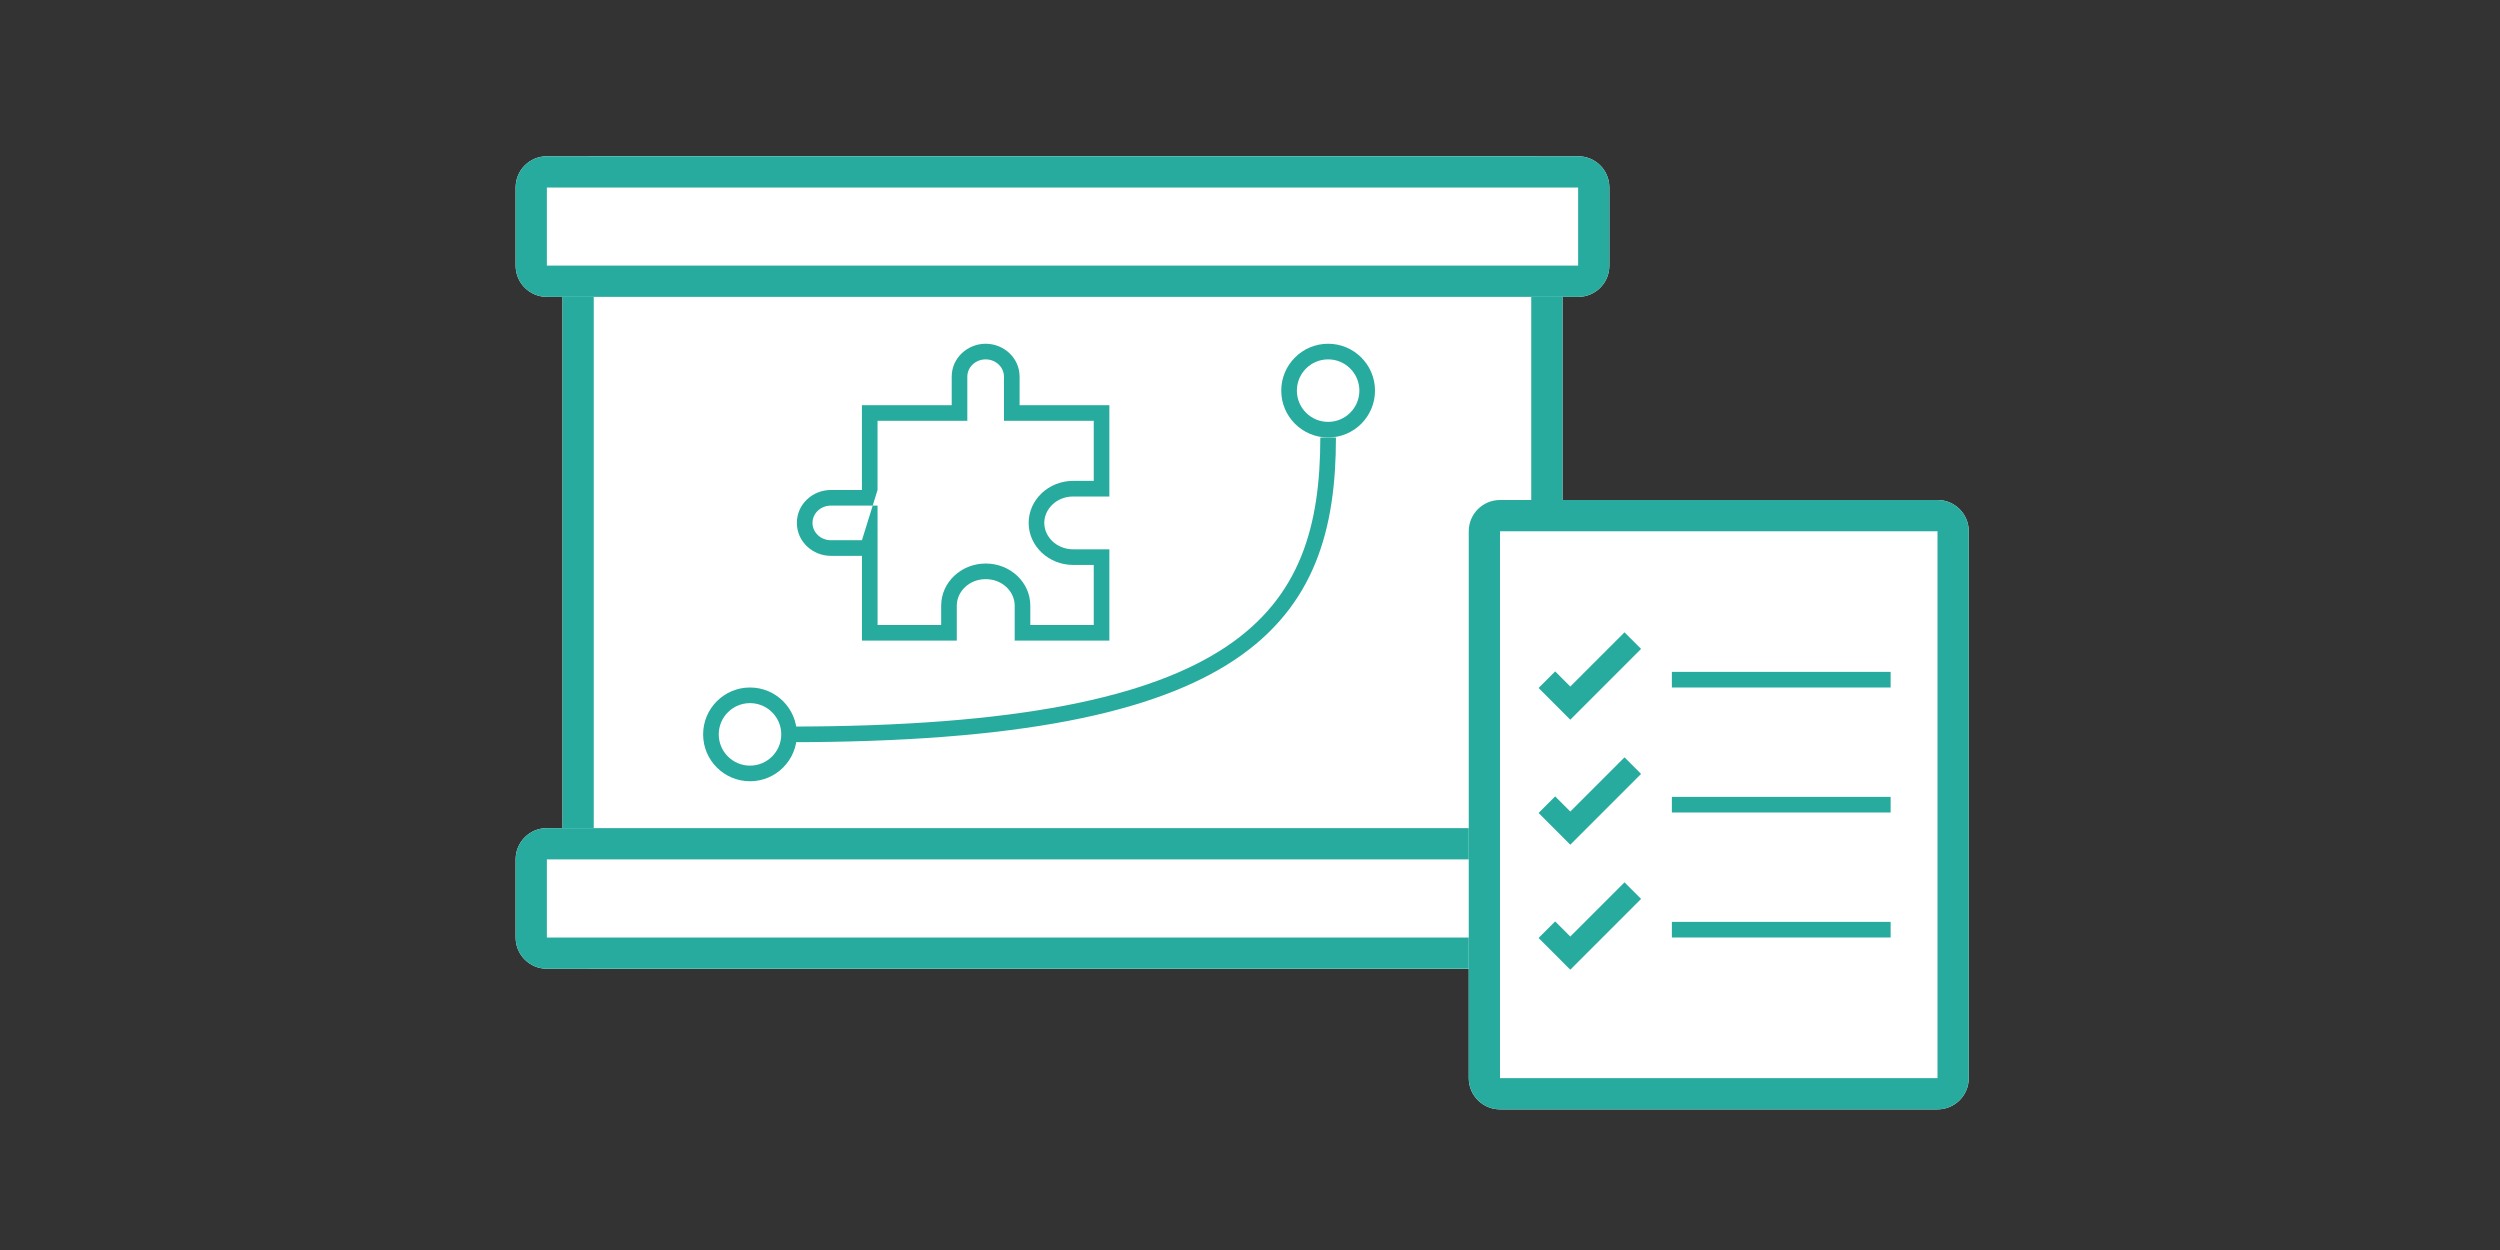 <svg width="160" height="80" viewBox="0 0 160 80" fill="none" xmlns="http://www.w3.org/2000/svg">
<rect x="0" y="0" width="160" height="80" fill="#333333" stroke="none"/>
<path d="M98 10C99.105 10 100 10.895 100 12L100 60C100 61.105 99.105 62 98 62L38 62C36.895 62 36 61.105 36 60L36 12C36 10.895 36.895 10 38 10L98 10Z" fill="white"/>
<path fill-rule="evenodd" clip-rule="evenodd" d="M98 60L98 12L38 12L38 60L98 60ZM100 12C100 10.895 99.105 10 98 10L38 10C36.895 10 36 10.895 36 12L36 60C36 61.105 36.895 62 38 62L98 62C99.105 62 100 61.105 100 60L100 12Z" fill="#27AB9E"/>
<path fill-rule="evenodd" clip-rule="evenodd" d="M55.163 25.933H60.909V24.108C60.909 22.89 61.939 22 63.082 22C64.227 22 65.254 22.891 65.254 24.108V25.933H71V31.776H68.684C67.609 31.776 66.834 32.589 66.834 33.467C66.834 34.343 67.609 35.156 68.684 35.156H71V41H64.94V38.756C64.94 37.878 64.165 37.066 63.093 37.066H63.083C62.01 37.066 61.235 37.877 61.235 38.756V41H55.165V35.574H53.173C52.029 35.574 51.001 34.683 51 33.468C50.998 32.248 52.029 31.359 53.172 31.359H55.163V25.933ZM56.163 31.359V32.359H53.172C52.525 32.359 51.999 32.855 52 33.467C52 34.077 52.526 34.574 53.173 34.574H55.165M56.165 40H60.235V38.756C60.235 37.273 61.512 36.066 63.083 36.066H63.093C64.663 36.066 65.94 37.273 65.94 38.756V40H70V36.156H68.684C67.112 36.156 65.834 34.949 65.834 33.467C65.834 31.983 67.112 30.776 68.684 30.776H70V26.933H64.254V24.108C64.254 23.496 63.729 23 63.082 23C62.435 23 61.909 23.496 61.909 24.108V26.933H56.163V31.359" fill="#27AB9E"/>
<path d="M48 44C49.657 44 51 45.343 51 47C51 48.657 49.657 50 48 50C46.343 50 45 48.657 45 47C45 45.343 46.343 44 48 44Z" fill="white"/>
<path fill-rule="evenodd" clip-rule="evenodd" d="M48 45C46.895 45 46 45.895 46 47C46 48.105 46.895 49 48 49C49.105 49 50 48.105 50 47C50 45.895 49.105 45 48 45ZM51 47C51 45.343 49.657 44 48 44C46.343 44 45 45.343 45 47C45 48.657 46.343 50 48 50C49.657 50 51 48.657 51 47Z" fill="#27AB9E"/>
<path d="M85 22C86.657 22 88 23.343 88 25C88 26.657 86.657 28 85 28C83.343 28 82 26.657 82 25C82 23.343 83.343 22 85 22Z" fill="white"/>
<path fill-rule="evenodd" clip-rule="evenodd" d="M85 23C83.895 23 83 23.895 83 25C83 26.105 83.895 27 85 27C86.105 27 87 26.105 87 25C87 23.895 86.105 23 85 23ZM88 25C88 23.343 86.657 22 85 22C83.343 22 82 23.343 82 25C82 26.657 83.343 28 85 28C86.657 28 88 26.657 88 25Z" fill="#27AB9E"/>
<path fill-rule="evenodd" clip-rule="evenodd" d="M79.019 42.228C73.925 45.629 65.168 47.5 50.5 47.5V46.5C65.142 46.5 73.635 44.621 78.464 41.397C83.227 38.216 84.5 33.669 84.5 28H85.5C85.5 33.831 84.178 38.784 79.019 42.228Z" fill="#27AB9E"/>
<path d="M101 10C102.105 10 103 10.895 103 12L103 17C103 18.105 102.105 19 101 19L35 19C33.895 19 33 18.105 33 17L33 12C33 10.895 33.895 10 35 10L101 10Z" fill="white"/>
<path fill-rule="evenodd" clip-rule="evenodd" d="M101 17L101 12L35 12L35 17L101 17ZM103 12C103 10.895 102.105 10 101 10L35 10C33.895 10 33 10.895 33 12L33 17C33 18.105 33.895 19 35 19L101 19C102.105 19 103 18.105 103 17L103 12Z" fill="#27AB9E"/>
<path d="M101 53C102.105 53 103 53.895 103 55L103 60C103 61.105 102.105 62 101 62L35 62C33.895 62 33 61.105 33 60L33 55C33 53.895 33.895 53 35 53L101 53Z" fill="white"/>
<path fill-rule="evenodd" clip-rule="evenodd" d="M101 60L101 55L35 55L35 60L101 60ZM103 55C103 53.895 102.105 53 101 53L35 53C33.895 53 33 53.895 33 55L33 60C33 61.105 33.895 62 35 62L101 62C102.105 62 103 61.105 103 60L103 55Z" fill="#27AB9E"/>
<path d="M124 32C125.105 32 126 32.895 126 34L126 69C126 70.105 125.105 71 124 71L96 71C94.895 71 94 70.105 94 69L94 34C94 32.895 94.895 32 96 32L124 32Z" fill="white"/>
<path fill-rule="evenodd" clip-rule="evenodd" d="M124 69L124 34L96 34L96 69L124 69ZM126 34C126 32.895 125.105 32 124 32L96 32C94.895 32 94 32.895 94 34L94 69C94 70.105 94.895 71 96 71L124 71C125.105 71 126 70.105 126 69L126 34Z" fill="#27AB9E"/>
<path fill-rule="evenodd" clip-rule="evenodd" d="M105.029 41.53L100.499 46.061L98.469 44.03L99.529 42.97L100.499 43.939L103.969 40.47L105.029 41.53Z" fill="#27AB9E"/>
<path fill-rule="evenodd" clip-rule="evenodd" d="M121 44H107V43H121V44Z" fill="#27AB9E"/>
<path fill-rule="evenodd" clip-rule="evenodd" d="M105.029 49.53L100.499 54.061L98.469 52.03L99.529 50.97L100.499 51.939L103.969 48.47L105.029 49.53Z" fill="#27AB9E"/>
<path fill-rule="evenodd" clip-rule="evenodd" d="M121 52H107V51H121V52Z" fill="#27AB9E"/>
<path fill-rule="evenodd" clip-rule="evenodd" d="M105.029 57.53L100.499 62.061L98.469 60.03L99.529 58.97L100.499 59.939L103.969 56.47L105.029 57.53Z" fill="#27AB9E"/>
<path fill-rule="evenodd" clip-rule="evenodd" d="M121 60H107V59H121V60Z" fill="#27AB9E"/>
</svg>
